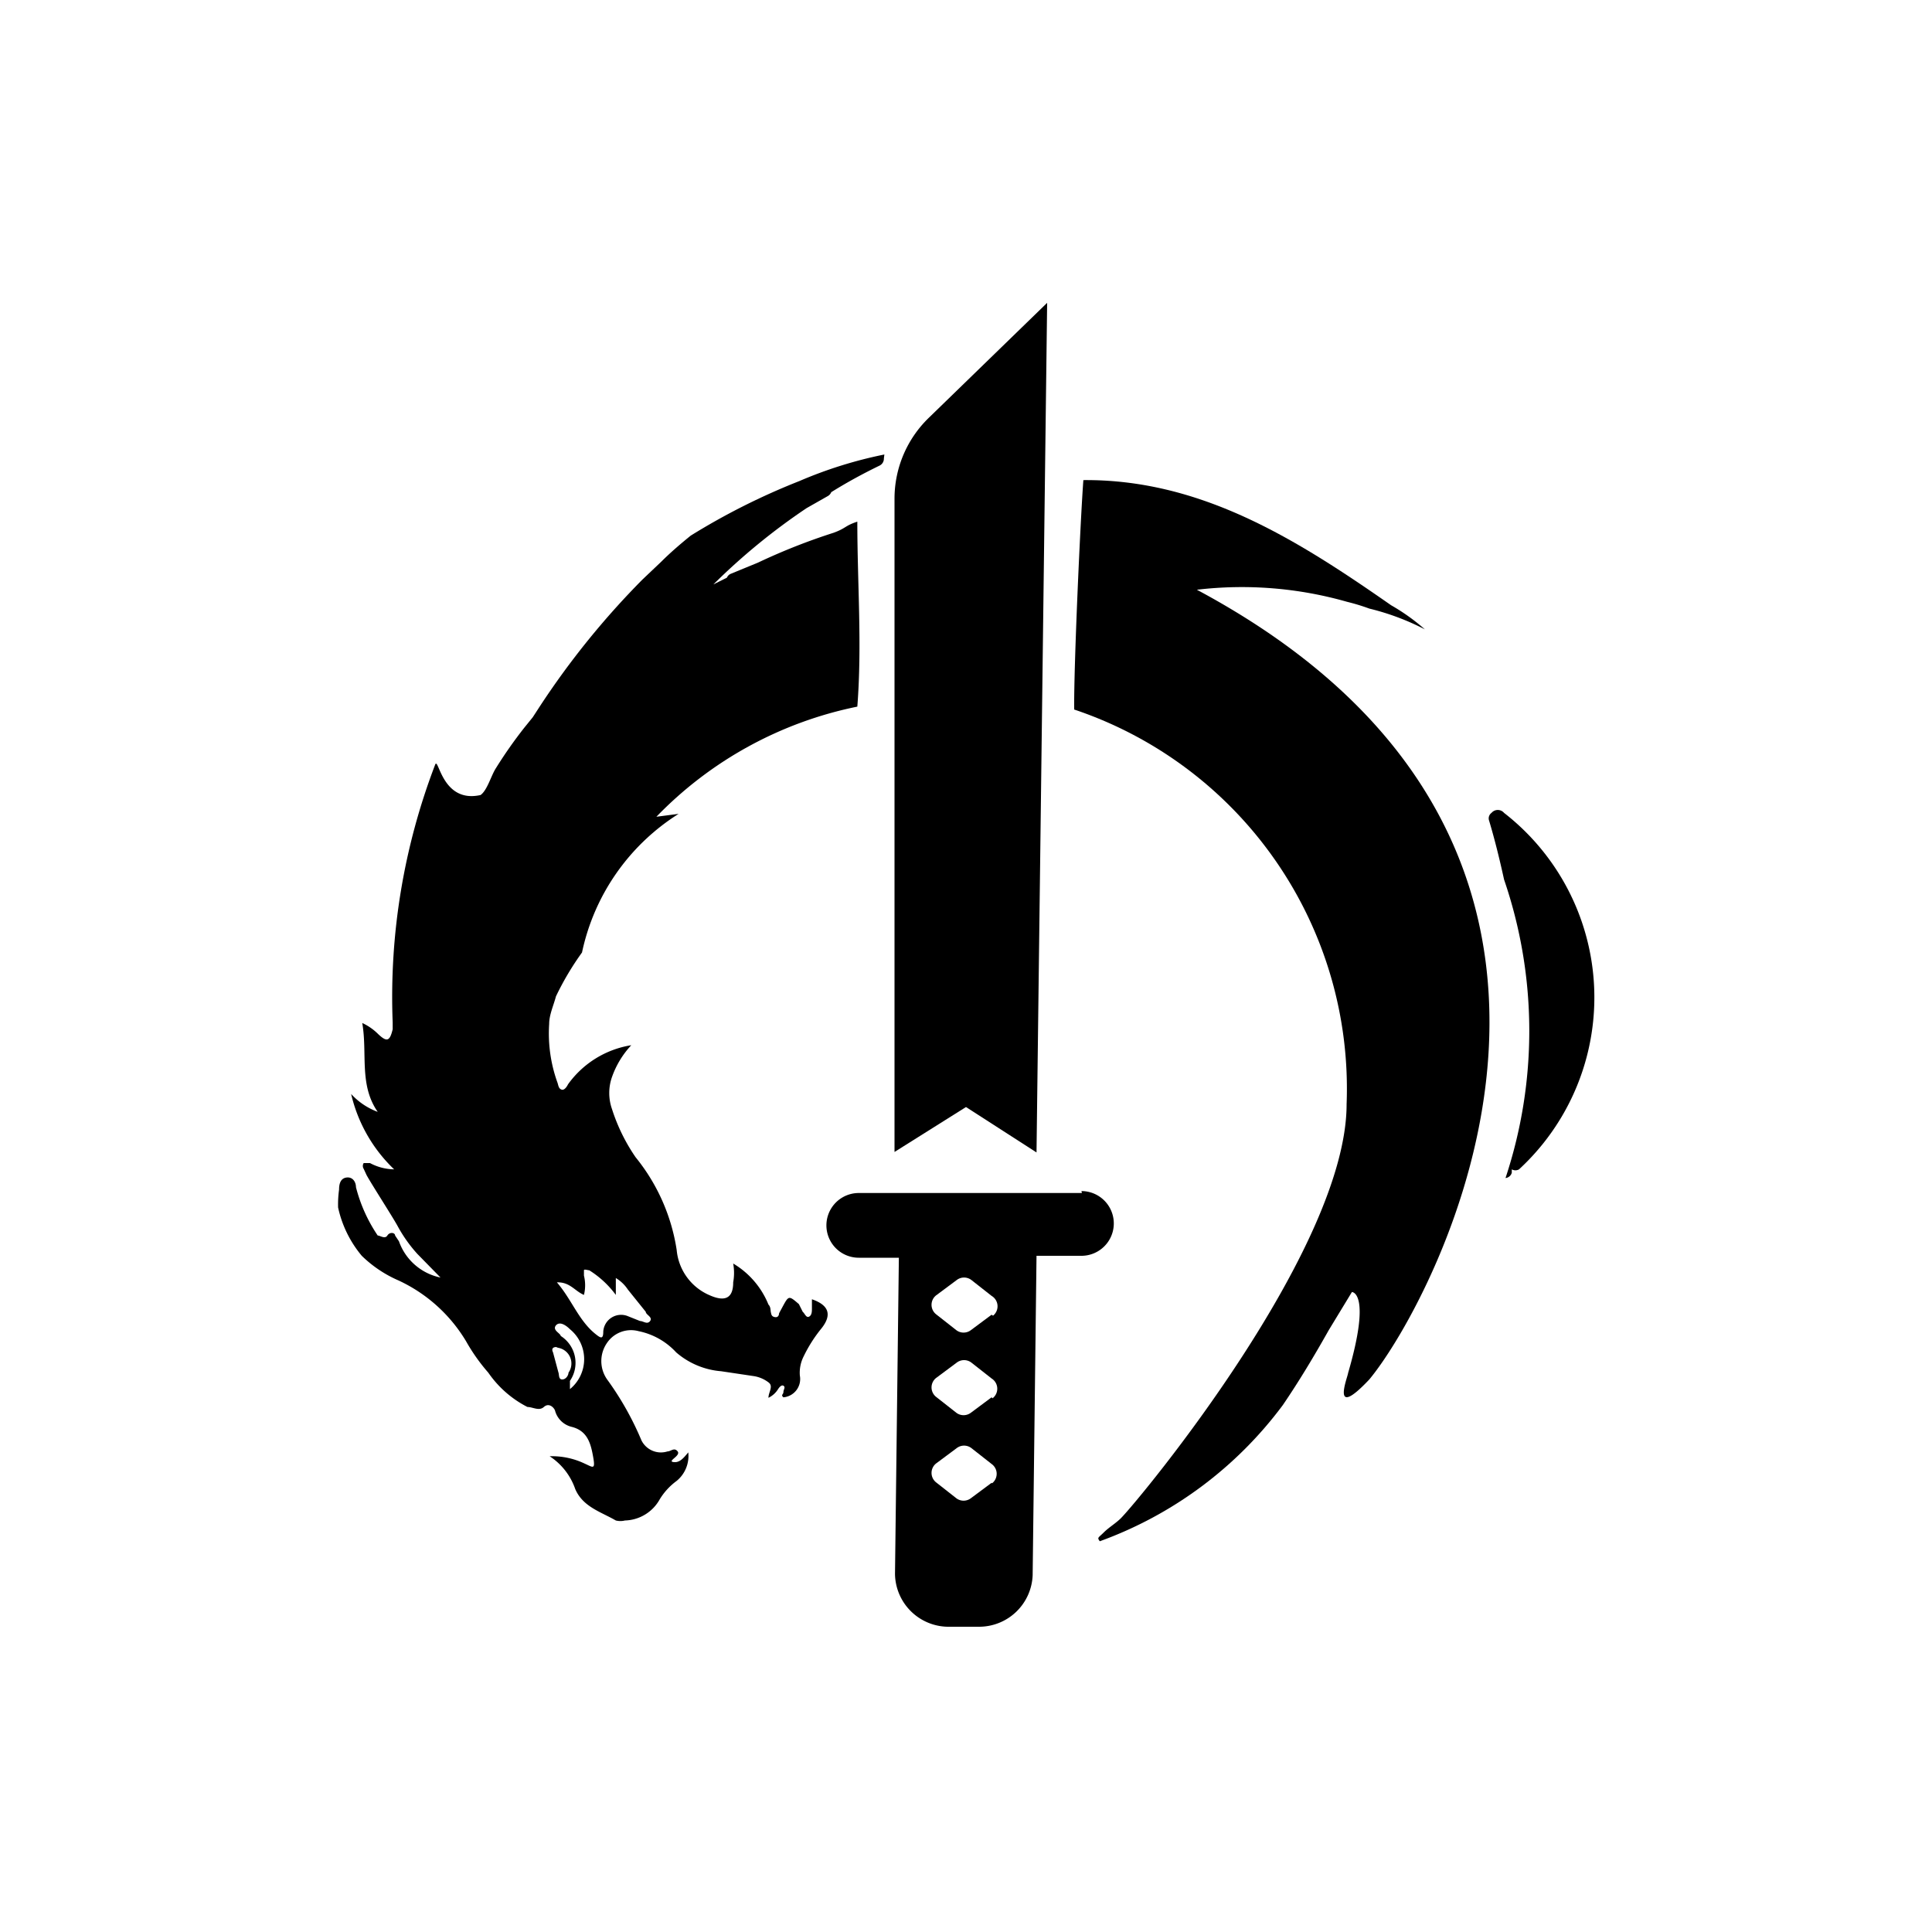 <svg xmlns="http://www.w3.org/2000/svg" class="HeroAbility-icon HeroAbility-icon--hoverState" viewBox="0 0 40 40" preserveAspectRatio="xMidYMid meet"><g id="_Group_" data-name="&lt;Group&gt;"><g id="_Group_2" data-name="&lt;Group&gt;"><path d="M22.4,24.7l-2,0-.08,0h-.65l-.08,0H17.78a.67.67,0,1,0,0,1.34h.83l-.08,6.55h0a1.11,1.11,0,0,0,1.09,1.09h.65a1.11,1.11,0,0,0,1.11-1.07h0v0h0v0L21.46,26h.93a.67.67,0,0,0,0-1.34Zm-1.87,6-.43.32a.25.25,0,0,1-.3,0l-.42-.33a.25.25,0,0,1,0-.39l.43-.32a.25.25,0,0,1,.3,0l.42.33A.25.25,0,0,1,20.54,30.71Zm0-1.77-.43.32a.25.25,0,0,1-.3,0l-.42-.33a.25.25,0,0,1,0-.39l.43-.32a.25.25,0,0,1,.3,0l.42.33A.25.25,0,0,1,20.55,28.95Zm0-1.71-.43.32a.25.25,0,0,1-.3,0l-.42-.33a.25.25,0,0,1,0-.39l.43-.32a.25.25,0,0,1,.3,0l.42.33A.25.25,0,0,1,20.56,27.24Z"/><path id="_Path_" data-name="&lt;Path&gt;" d="M18.52,23.85V10.32a2.33,2.33,0,0,1,.71-1.67l2.45-2.38-.22,17.59L20,22.92Z"/></g><g id="_Group_3" data-name="&lt;Group&gt;"><path id="_Path_2" data-name="&lt;Path&gt;" d="M31.14,18.21c-.09-.41-.19-.82-.31-1.22a.14.14,0,0,1,.05-.16.17.17,0,0,1,.26,0,4.84,4.84,0,0,1,.31,7.38.15.15,0,0,1-.15,0l0,.07a.15.15,0,0,1-.13.11A9.67,9.67,0,0,0,31.14,18.21Z"/><path id="_Compound_Path_2" data-name="&lt;Compound Path&gt;" d="M18.31,9.41a8.92,8.92,0,0,0-1.76.55,14,14,0,0,0-2.25,1.13c-.21.17-.42.35-.61.54L13.3,12a16.82,16.82,0,0,0-2.14,2.65l-.13.2-.17.21a9.24,9.24,0,0,0-.59.84c-.1.15-.18.46-.32.56-.8.18-.87-.8-.94-.63a13.45,13.45,0,0,0-.88,5.34l0,.14c-.06.25-.12.27-.3.1a1.14,1.14,0,0,0-.33-.23c.11.63-.07,1.28.32,1.84a1.41,1.41,0,0,1-.55-.37,3.14,3.14,0,0,0,.89,1.56,1.09,1.09,0,0,1-.5-.13s-.09,0-.13,0a.11.11,0,0,0,0,.12l.06.13c.11.2.53.85.64,1.05a2.94,2.94,0,0,0,.41.58l.48.49a1.16,1.16,0,0,1-.86-.75l-.08-.12c0-.06-.11-.08-.16,0s-.15,0-.2,0a3.2,3.2,0,0,1-.45-1c0-.11-.07-.22-.2-.2s-.15.15-.15.25A2.26,2.26,0,0,0,7,25a2.33,2.33,0,0,0,.49,1,2.53,2.53,0,0,0,.76.51,3.2,3.2,0,0,1,1.4,1.26,3.87,3.87,0,0,0,.46.65,2.2,2.2,0,0,0,.81.71c.11,0,.24.09.34,0s.2,0,.23.07a.47.47,0,0,0,.34.34c.33.08.4.34.45.62s0,.22-.18.14a1.57,1.57,0,0,0-.72-.15,1.33,1.33,0,0,1,.53.68c.16.37.53.47.84.65a.39.39,0,0,0,.19,0,.85.85,0,0,0,.72-.44,1.33,1.33,0,0,1,.35-.38.67.67,0,0,0,.24-.59c-.1.12-.18.22-.31.2s.16-.13.09-.22-.14,0-.21,0a.45.45,0,0,1-.54-.23,6.26,6.26,0,0,0-.71-1.26.66.66,0,0,1,0-.76.6.6,0,0,1,.65-.24A1.45,1.45,0,0,1,14,28a1.62,1.62,0,0,0,.93.39l.67.1a.67.67,0,0,1,.31.13c.11.08,0,.2,0,.32a.48.48,0,0,0,.2-.18s.06-.1.11-.07,0,.08,0,.13-.06.06,0,.11a.38.38,0,0,0,.34-.45.75.75,0,0,1,.08-.4,2.92,2.92,0,0,1,.37-.58c.22-.28.15-.48-.2-.6,0,.06,0,.13,0,.19s0,.14-.06.17-.09-.07-.13-.1L16.54,27c-.21-.18-.21-.18-.34.06l-.07.13s0,.09-.08.08-.08-.06-.09-.1,0-.11-.05-.16a1.75,1.75,0,0,0-.73-.85,1.1,1.1,0,0,1,0,.39q0,.48-.48.27a1.13,1.13,0,0,1-.69-.94,4,4,0,0,0-.85-1.92,3.79,3.79,0,0,1-.49-1,1,1,0,0,1,0-.66,1.87,1.87,0,0,1,.4-.66,2,2,0,0,0-1.31.81s-.06.13-.13.11-.07-.1-.09-.15a3,3,0,0,1-.17-1.21l0,0c0-.19.09-.38.14-.57a5.89,5.89,0,0,1,.54-.91,4.49,4.49,0,0,1,2-2.87l-.46.06a8,8,0,0,1,4.16-2.28c.1-1.29,0-2.54,0-3.83-.27.09-.22.13-.49.23a12.75,12.75,0,0,0-1.57.62l-.56.23a.15.15,0,0,0-.08.08l-.28.14a13.11,13.11,0,0,1,1.93-1.58l.44-.25a.16.16,0,0,0,.07-.08c.32-.2.65-.38,1-.55a.16.16,0,0,0,.09-.15Zm-6.22,17.4a.83.83,0,0,0,0-.4s0-.08,0-.11.08,0,.11,0a2,2,0,0,1,.55.51c0-.14,0-.23,0-.35a.78.78,0,0,1,.25.24l.37.46c0,.06.15.11.09.19s-.14,0-.21,0l-.25-.1a.37.37,0,0,0-.51.32c0,.17-.06.13-.16.05-.35-.28-.49-.71-.8-1.07C11.8,26.54,11.9,26.73,12.09,26.81Zm-.58.63c.08-.09.21,0,.29.08a.8.8,0,0,1,0,1.24c0-.07,0-.12,0-.17a.66.66,0,0,0-.19-.93C11.6,27.6,11.43,27.54,11.51,27.44Zm0,.46a.33.33,0,0,1,.26.52c0,.05-.05.14-.13.14s-.06-.1-.08-.15L11.45,28C11.41,27.92,11.45,27.88,11.55,27.89Z"/><path id="_Path_3" data-name="&lt;Path&gt;" d="M24.78,12.21a7.93,7.93,0,0,1,3.11.25,4.23,4.23,0,0,1,.46.14,5.16,5.16,0,0,1,1.15.43l0,0a4.22,4.22,0,0,0-.7-.5c-1.95-1.36-3.93-2.61-6.37-2.59l0,0c-.06.79-.2,3.87-.19,4.75h0a8.28,8.28,0,0,1,5.64,8.17c0,3-4.25,8.14-4.67,8.57-.11.11-.25.19-.36.3s-.14.1-.08.18a8.2,8.2,0,0,0,3.79-2.82c.34-.5.64-1,.95-1.55l.48-.79s.41,0-.08,1.68c0,.06-.38,1,.44.13C29.65,27,34.82,17.58,24.78,12.21Z"/></g></g></svg>